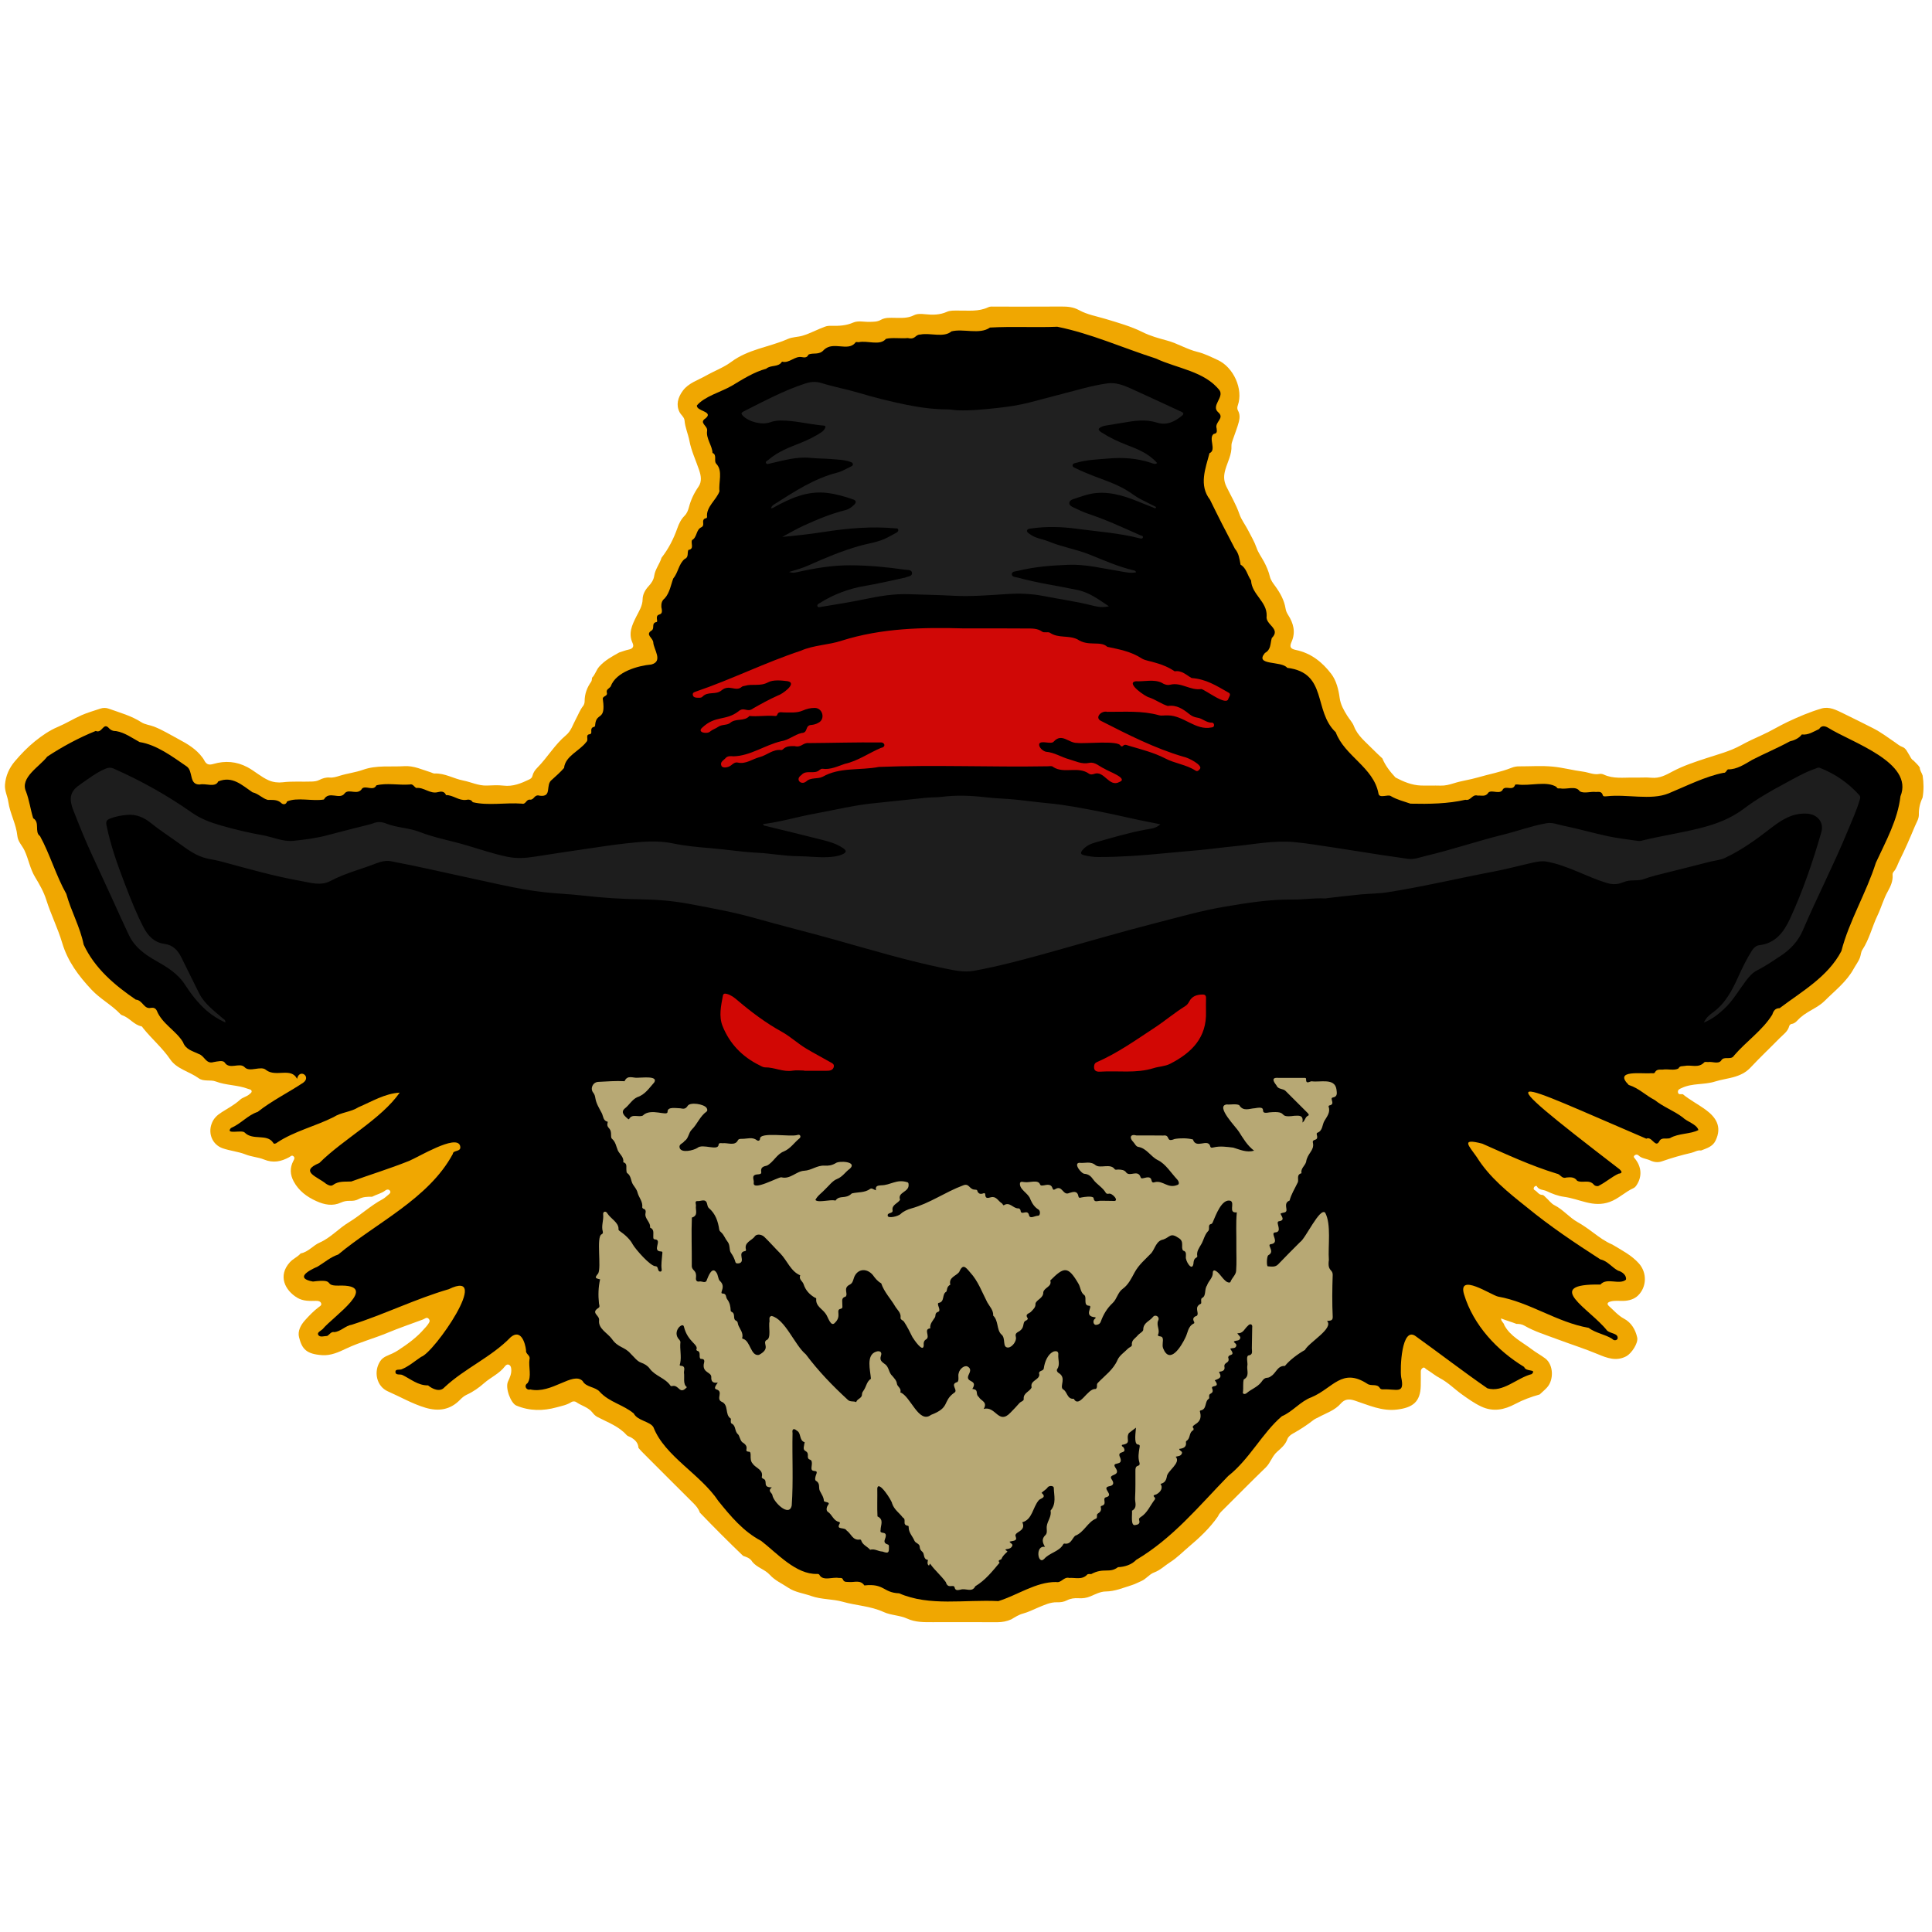 <?xml version="1.0" encoding="utf-8"?>
<!-- Generator: Adobe Illustrator 24.1.0, SVG Export Plug-In . SVG Version: 6.00 Build 0)  -->
<svg version="1.1" id="Layer_1" xmlns="http://www.w3.org/2000/svg" xmlns:xlink="http://www.w3.org/1999/xlink" x="0px" y="0px"
	 viewBox="0 0 200 200" style="enable-background:new 0 0 200 200;" xml:space="preserve">
<path style="fill:#F0A701;" d="M61.288,70.158c0.334-0.327,0.427-0.799,0.747-1.155c0.586-0.652,1.324-1.048,2.064-1.459
	c0.331-0.103,0.656-0.232,0.993-0.302c0.404-0.083,0.56-0.308,0.394-0.668c-0.47-1.015-0.054-1.873,0.39-2.761
	c0.28-0.56,0.638-1.09,0.648-1.783c0.007-0.493,0.259-0.964,0.616-1.347c0.286-0.307,0.521-0.645,0.583-1.076
	c0.098-0.687,0.565-1.224,0.76-1.872c0.723-0.928,1.25-1.954,1.639-3.067c0.159-0.455,0.376-0.91,0.743-1.276
	c0.241-0.239,0.369-0.559,0.46-0.912c0.195-0.752,0.531-1.45,0.981-2.098c0.381-0.548,0.256-1.16,0.058-1.746
	c-0.338-1-0.803-1.974-0.996-3.001c-0.135-0.713-0.447-1.376-0.504-2.105c-0.027-0.346-0.364-0.564-0.522-0.874
	c-0.368-0.722-0.191-1.497,0.355-2.225c0.595-0.793,1.545-1.066,2.362-1.532c0.877-0.5,1.828-0.834,2.663-1.455
	c0.814-0.606,1.792-1.007,2.784-1.326c1.019-0.328,2.06-0.594,3.043-1.027c0.484-0.213,1.014-0.189,1.516-0.336
	c0.82-0.24,1.558-0.663,2.356-0.946c0.222-0.079,0.442-0.089,0.666-0.083c0.766,0.021,1.504-0.015,2.238-0.335
	c0.521-0.227,1.134-0.051,1.706-0.073c0.396-0.015,0.781,0.005,1.156-0.21c0.451-0.259,0.974-0.209,1.479-0.205
	c0.654,0.005,1.305,0.054,1.93-0.264c0.352-0.18,0.765-0.155,1.175-0.111c0.76,0.082,1.524,0.078,2.247-0.247
	c0.362-0.162,0.748-0.124,1.13-0.131c1.067-0.019,2.151,0.139,3.173-0.353c0.188-0.091,0.444-0.057,0.668-0.057
	c2.296-0.003,4.592,0.009,6.889-0.008c0.637-0.005,1.241,0.051,1.811,0.366c0.865,0.477,1.835,0.638,2.769,0.92
	c1.3,0.393,2.614,0.759,3.85,1.377c0.777,0.389,1.651,0.626,2.496,0.855c1.093,0.296,2.054,0.909,3.149,1.175
	c0.743,0.181,1.418,0.526,2.109,0.844c1.633,0.752,2.66,3.016,2.078,4.686c-0.066,0.19-0.088,0.368,0.016,0.55
	c0.214,0.374,0.184,0.789,0.087,1.166c-0.155,0.602-0.4,1.181-0.596,1.773c-0.076,0.229-0.181,0.472-0.169,0.702
	c0.048,0.886-0.389,1.639-0.625,2.446c-0.179,0.611-0.201,1.157,0.106,1.785c0.46,0.94,1.001,1.844,1.345,2.845
	c0.204,0.594,0.61,1.105,0.898,1.671c0.303,0.594,0.655,1.176,0.869,1.8c0.185,0.54,0.52,0.973,0.777,1.457
	c0.261,0.492,0.479,0.998,0.607,1.533c0.098,0.408,0.344,0.703,0.577,1.025c0.498,0.69,0.911,1.429,1.047,2.282
	c0.04,0.253,0.132,0.455,0.264,0.662c0.56,0.877,0.806,1.791,0.353,2.805c-0.227,0.507-0.111,0.712,0.458,0.829
	c1.561,0.322,2.733,1.263,3.654,2.472c0.527,0.691,0.754,1.613,0.87,2.474c0.098,0.728,0.437,1.297,0.791,1.869
	c0.224,0.362,0.539,0.678,0.692,1.081c0.375,0.986,1.194,1.602,1.889,2.32c0.338,0.349,0.7,0.673,1.051,1.009
	c0.313,0.756,0.81,1.385,1.361,1.976c0.824,0.433,1.674,0.793,2.619,0.829c0.677,0.026,1.357-0.011,2.035,0.011
	c0.493,0.016,0.94-0.104,1.409-0.252c0.799-0.253,1.645-0.356,2.451-0.592c1.157-0.34,2.351-0.549,3.475-0.994
	c0.267-0.106,0.526-0.158,0.808-0.157c1.165,0.005,2.339-0.084,3.493,0.028c1.052,0.101,2.086,0.386,3.143,0.522
	c0.554,0.071,1.079,0.35,1.671,0.236c0.145-0.028,0.324,0.003,0.459,0.067c0.989,0.463,2.039,0.289,3.069,0.313
	c0.626,0.014,1.257-0.045,1.877,0.014c0.829,0.079,1.484-0.284,2.171-0.652c1.112-0.594,2.308-0.982,3.506-1.376
	c1.208-0.397,2.451-0.714,3.579-1.336c0.719-0.397,1.467-0.738,2.216-1.077c0.889-0.402,1.724-0.921,2.607-1.338
	c1.14-0.538,2.305-1.035,3.513-1.39c0.792-0.233,1.526,0.155,2.228,0.496c1.032,0.501,2.057,1.015,3.081,1.532
	c0.812,0.411,1.542,0.954,2.288,1.469c0.253,0.175,0.47,0.372,0.779,0.485c0.383,0.14,0.525,0.568,0.744,0.895
	c0.105,0.19,0.191,0.394,0.396,0.506c0.22,0.242,0.484,0.445,0.655,0.731c0.002,0.31,0.213,0.546,0.296,0.828
	c0.117,0.762,0.127,1.524-0.007,2.285c-0.264,0.551-0.399,1.127-0.384,1.742c0.011,0.449-0.247,0.826-0.411,1.218
	c-0.501,1.203-1.018,2.402-1.601,3.565c-0.19,0.379-0.3,0.81-0.593,1.137c-0.087,0.097-0.126,0.213-0.115,0.336
	c0.055,0.638-0.218,1.213-0.503,1.721c-0.443,0.791-0.666,1.661-1.052,2.464c-0.564,1.173-0.849,2.467-1.572,3.569
	c-0.154,0.234-0.151,0.526-0.245,0.787c-0.157,0.434-0.437,0.777-0.648,1.165c-0.741,1.359-1.955,2.277-3.011,3.334
	c-0.487,0.487-1.144,0.811-1.746,1.173c-0.284,0.171-0.547,0.36-0.794,0.576c-0.282,0.246-0.484,0.596-0.913,0.649
	c-0.081,0.01-0.195,0.124-0.216,0.209c-0.14,0.57-0.616,0.872-0.987,1.25c-0.998,1.019-2.039,1.997-3.012,3.039
	c-0.502,0.537-1.097,0.814-1.776,1.001c-0.631,0.174-1.303,0.263-1.897,0.452c-1.13,0.36-2.344,0.154-3.426,0.658
	c-0.211,0.098-0.459,0.165-0.423,0.447c0.04,0.312,0.323,0.172,0.507,0.212c0.747,0.613,1.613,1.054,2.384,1.623
	c1.008,0.744,1.714,1.713,1.002,3.183c-0.308,0.635-0.93,0.79-1.505,1.021c-0.366-0.066-0.66,0.163-0.991,0.238
	c-1.045,0.237-2.068,0.535-3.08,0.889c-0.376,0.131-0.811,0.083-1.173-0.095c-0.4-0.197-0.883-0.188-1.225-0.525
	c-0.119-0.117-0.301-0.113-0.426,0.015c-0.14,0.144,0.001,0.244,0.085,0.351c0.658,0.842,0.719,1.809,0.16,2.684
	c-0.082,0.129-0.195,0.271-0.328,0.33c-0.879,0.392-1.56,1.112-2.484,1.439c-0.824,0.292-1.594,0.243-2.435,0.032
	c-0.761-0.19-1.505-0.462-2.293-0.568c-0.624-0.084-1.223-0.319-1.792-0.589c-0.34-0.161-0.798-0.088-1.02-0.509
	c-0.037-0.07-0.199-0.008-0.266,0.086c-0.084,0.117-0.072,0.261,0.045,0.32c0.275,0.139,0.413,0.487,0.771,0.495
	c0.176,0.004,0.26,0.158,0.377,0.257c0.316,0.269,0.544,0.636,0.93,0.826c0.884,0.45,1.502,1.253,2.381,1.743
	c0.542,0.302,1.085,0.689,1.602,1.077c0.62,0.466,1.251,0.929,1.975,1.234c0.97,0.587,2.002,1.104,2.763,1.964
	c0.857,0.969,0.804,2.423-0.079,3.301c-0.394,0.392-0.945,0.554-1.52,0.572c-0.449,0.014-0.902-0.061-1.348,0.066
	c-0.341,0.097-0.399,0.26-0.13,0.498c0.5,0.444,0.919,0.952,1.546,1.286c0.728,0.388,1.175,1.121,1.352,1.949
	c0.124,0.577-0.598,1.642-1.109,1.921c-1.039,0.568-2.008,0.197-2.94-0.193c-1.416-0.592-2.877-1.05-4.309-1.589
	c-1.121-0.422-2.28-0.771-3.329-1.379c-0.233-0.135-0.52-0.187-0.804-0.176c0,0-0.001,0.001-0.001,0.001
	c-0.513-0.203-1.046-0.348-1.605-0.57c0.005,0.323,0.297,0.45,0.337,0.695c0.633,1.181,1.822,1.725,2.824,2.488
	c0.455,0.347,0.959,0.618,1.412,0.955c0.854,0.635,0.923,2.214,0.18,3.021c-0.234,0.254-0.502,0.477-0.754,0.714
	c-0.878,0.245-1.722,0.553-2.535,0.986c-1.115,0.594-2.273,0.85-3.525,0.257c-0.721-0.341-1.337-0.785-1.98-1.243
	c-0.767-0.546-1.426-1.235-2.278-1.684c-0.489-0.258-0.935-0.636-1.42-0.931c-0.111-0.068-0.182-0.237-0.35-0.142
	c-0.147,0.083-0.216,0.22-0.217,0.39c-0.001,0.487,0.006,0.974-0.004,1.46c-0.035,1.707-0.868,2.275-2.459,2.471
	c-1.574,0.194-2.959-0.469-4.379-0.933c-0.601-0.197-1.045-0.146-1.436,0.305c-0.624,0.719-1.517,0.99-2.312,1.423
	c-0.165,0.09-0.349,0.154-0.498,0.27c-0.688,0.539-1.417,1.012-2.182,1.436c-0.219,0.121-0.461,0.329-0.538,0.55
	c-0.202,0.581-0.645,0.948-1.068,1.319c-0.52,0.457-0.679,1.143-1.173,1.621c-1.512,1.462-2.987,2.962-4.479,4.446
	c-0.186,0.185-0.368,0.369-0.467,0.617c-0.824,1.189-1.874,2.183-2.963,3.1c-0.657,0.553-1.27,1.19-1.982,1.641
	c-0.554,0.351-1.028,0.836-1.674,1.071c-0.495,0.18-0.812,0.673-1.325,0.891c-0.326,0.139-0.645,0.313-0.986,0.419
	c-0.887,0.274-1.735,0.648-2.707,0.656c-0.527,0.004-1.065,0.289-1.573,0.505c-0.401,0.17-0.801,0.218-1.219,0.192
	c-0.425-0.026-0.832,0.023-1.213,0.221c-0.318,0.166-0.653,0.21-1.008,0.198c-0.712-0.023-1.351,0.296-1.977,0.551
	c-0.506,0.206-0.995,0.47-1.527,0.609c-0.458,0.119-0.841,0.37-1.237,0.606c-0.466,0.209-0.95,0.302-1.464,0.299
	c-2.223-0.01-4.447-0.007-6.67-0.003c-0.901,0.001-1.791,0.024-2.651-0.371c-0.768-0.352-1.676-0.333-2.433-0.681
	c-1.358-0.624-2.834-0.663-4.224-1.058c-1.086-0.308-2.209-0.22-3.291-0.606c-0.786-0.28-1.661-0.377-2.367-0.854
	c-0.639-0.431-1.37-0.742-1.897-1.326c-0.518-0.575-1.327-0.746-1.817-1.351c-0.21-0.374-0.585-0.493-0.956-0.62
	c-1.524-1.462-3.017-2.955-4.479-4.479c-0.131-0.406-0.4-0.71-0.699-1.006c-1.762-1.749-3.515-3.508-5.269-5.265
	c-0.134-0.134-0.255-0.282-0.382-0.423c-0.03-0.551-0.385-0.872-0.823-1.113c-0.134-0.073-0.302-0.102-0.406-0.219
	c-0.821-0.921-1.968-1.315-3.016-1.868c-0.207-0.109-0.373-0.267-0.506-0.443c-0.441-0.58-1.166-0.716-1.721-1.117
	c-0.101-0.073-0.341-0.07-0.449,0.001c-0.476,0.316-1.033,0.415-1.556,0.559c-1.398,0.385-2.801,0.391-4.172-0.187
	c-0.559-0.235-1.176-1.812-0.855-2.494c0.188-0.399,0.379-0.82,0.331-1.295c-0.019-0.187-0.064-0.352-0.238-0.431
	c-0.171-0.078-0.322,0.037-0.409,0.153c-0.573,0.767-1.469,1.136-2.168,1.754c-0.523,0.463-1.13,0.893-1.795,1.195
	c-0.267,0.121-0.492,0.32-0.701,0.534c-1.016,1.043-2.233,1.21-3.578,0.808c-1.362-0.407-2.585-1.125-3.875-1.689
	c-1.182-0.517-1.519-2.053-0.788-3.144c0.302-0.451,0.813-0.574,1.256-0.785c0.203-0.097,0.392-0.2,0.579-0.322
	c0.998-0.651,1.959-1.346,2.739-2.261c0.101-0.119,0.221-0.225,0.305-0.354c0.128-0.195,0.352-0.402,0.132-0.647
	c-0.207-0.229-0.398-0.004-0.602,0.072c-1.225,0.457-2.472,0.879-3.671,1.38c-1.397,0.583-2.865,0.965-4.24,1.616
	c-0.779,0.369-1.612,0.761-2.53,0.694c-1.595-0.116-2.07-0.604-2.382-1.857c-0.159-0.639,0.177-1.263,0.612-1.749
	c0.427-0.477,0.874-0.942,1.387-1.337c0.137-0.106,0.381-0.214,0.285-0.441c-0.089-0.209-0.326-0.244-0.541-0.238
	c-0.663,0.017-1.329,0.036-1.924-0.32c-1.284-0.77-2.034-2.286-0.76-3.685c0.332-0.365,0.795-0.538,1.109-0.905
	c0.787-0.143,1.269-0.817,1.966-1.122c1.135-0.497,1.958-1.455,3-2.085c1.22-0.738,2.257-1.736,3.52-2.408
	c0.225-0.12,0.408-0.317,0.614-0.474c0.135-0.103,0.25-0.233,0.148-0.393c-0.115-0.18-0.34-0.145-0.465-0.047
	c-0.418,0.328-0.937,0.423-1.391,0.663c-0.486-0.009-0.963,0.006-1.409,0.252c-0.278,0.153-0.593,0.182-0.912,0.172
	c-0.311-0.01-0.596,0.042-0.899,0.18c-0.861,0.392-1.705,0.232-2.553-0.154c-0.989-0.45-1.811-1.06-2.335-2.027
	c-0.38-0.703-0.422-1.414-0.041-2.134c0.08-0.15,0.187-0.322,0.017-0.475c-0.18-0.162-0.298,0.012-0.449,0.093
	c-0.834,0.451-1.65,0.631-2.616,0.234c-0.583-0.239-1.277-0.272-1.887-0.516c-0.772-0.308-1.607-0.371-2.385-0.644
	c-1.042-0.365-1.515-1.482-1.148-2.515c0.205-0.579,0.559-0.902,1.077-1.232c0.631-0.403,1.312-0.757,1.876-1.278
	c0.272-0.251,0.684-0.31,0.968-0.569c0.101-0.092,0.256-0.171,0.228-0.324c-0.034-0.182-0.224-0.175-0.367-0.231
	c-1.079-0.417-2.263-0.349-3.354-0.768c-0.537-0.206-1.244,0.042-1.758-0.331c-0.956-0.694-2.269-0.957-2.934-1.936
	c-0.821-1.209-1.922-2.132-2.818-3.25c-0.054-0.067-0.105-0.174-0.173-0.188c-0.796-0.159-1.251-0.907-1.998-1.147
	c-0.063-0.02-0.128-0.062-0.173-0.11c-0.902-0.959-2.089-1.566-3-2.539c-1.34-1.431-2.467-2.929-3.037-4.849
	c-0.45-1.515-1.171-2.941-1.648-4.459c-0.258-0.822-0.703-1.599-1.153-2.342c-0.523-0.862-0.676-1.853-1.091-2.747
	c-0.237-0.511-0.69-0.922-0.746-1.516c-0.118-1.23-0.763-2.316-0.939-3.535c-0.085-0.59-0.392-1.134-0.343-1.769
	c0.072-0.935,0.447-1.746,1.028-2.43c0.628-0.74,1.313-1.452,2.067-2.059c0.725-0.585,1.497-1.125,2.38-1.497
	c0.837-0.352,1.615-0.84,2.447-1.208c0.63-0.278,1.302-0.462,1.956-0.685c0.29-0.099,0.582-0.095,0.869,0.009
	c1.147,0.413,2.33,0.729,3.375,1.404c0.383,0.247,0.878,0.282,1.315,0.453c0.903,0.353,1.725,0.871,2.568,1.317
	c0.885,0.469,1.805,1.018,2.433,1.879c0.061,0.084,0.127,0.166,0.172,0.258c0.23,0.469,0.489,0.549,0.974,0.407
	c1.21-0.355,2.39-0.26,3.513,0.337c0.771,0.41,1.419,1.023,2.225,1.37c0.449,0.193,0.967,0.25,1.419,0.194
	c1.009-0.124,2.012-0.038,3.017-0.077c0.278-0.011,0.533-0.038,0.798-0.173c0.319-0.162,0.675-0.274,1.055-0.242
	c0.369,0.032,0.706-0.08,1.06-0.189c0.786-0.243,1.621-0.339,2.394-0.614c1.403-0.499,2.845-0.284,4.272-0.374
	c0.999-0.062,1.85,0.367,2.752,0.641c0.129,0.039,0.249,0.124,0.391,0.118c1.055-0.043,1.957,0.532,2.94,0.723
	c0.825,0.16,1.6,0.559,2.467,0.524c0.573-0.023,1.154-0.059,1.72,0.008c0.982,0.117,1.825-0.235,2.669-0.641
	c0.17-0.082,0.287-0.186,0.329-0.371c0.076-0.331,0.26-0.598,0.496-0.836c1.058-1.067,1.811-2.402,2.98-3.373
	c0.527-0.438,0.707-1.098,1.02-1.672c0.247-0.453,0.422-0.944,0.75-1.357c0.1-0.126,0.156-0.322,0.155-0.486
	c-0.002-0.758,0.247-1.421,0.681-2.031C61.275,70.456,61.262,70.293,61.288,70.158z"/>
<path d="M41.378,113.109c-1.536,0.088-2.897,0.926-4.266,1.509c-0.803,0.512-1.782,0.51-2.593,1.031
	c-1.855,0.93-4.067,1.461-5.802,2.609c-0.139,0.13-0.381,0.215-0.443,0.032c-0.644-0.965-2.109-0.19-2.95-1.054
	c-0.288-0.307-2.03,0.253-1.423-0.458c1.08-0.468,1.73-1.331,2.777-1.676c1.467-1.161,3.153-1.986,4.709-3.02
	c0.87-0.63-0.388-1.513-0.636-0.401c-0.612-1.226-2.183-0.138-3.198-0.909c-0.538-0.507-1.711,0.292-2.241-0.307
	c-0.522-0.516-1.546,0.308-2.055-0.473c-0.164-0.26-0.765-0.11-1.148-0.045c-0.802,0.235-0.916-0.647-1.532-0.837
	c-0.613-0.308-1.346-0.434-1.637-1.235c-0.717-1.183-2.161-1.891-2.707-3.247c-0.123-0.263-0.35-0.34-0.607-0.295
	c-0.738,0.171-0.837-0.79-1.57-0.853c-2.164-1.473-4.248-3.225-5.395-5.693c-0.367-1.828-1.296-3.439-1.796-5.249
	c-1.067-1.896-1.706-4.132-2.719-5.979c-0.616-0.438,0.024-1.419-0.71-1.853c-0.274-0.87-0.402-1.875-0.741-2.763
	c-0.666-1.446,1.423-2.594,2.193-3.616c1.494-0.988,3.269-1.958,5.023-2.659c0.656,0.293,0.773-0.91,1.335-0.322
	c0.21,0.242,0.468,0.348,0.783,0.339c0.89,0.151,1.674,0.729,2.421,1.133c1.762,0.276,3.39,1.504,4.862,2.512
	c0.729,0.491,0.208,1.91,1.364,1.883c0.581-0.154,1.624,0.35,1.911-0.316c1.467-0.61,2.457,0.379,3.552,1.122
	c0.601,0.129,1.027,0.645,1.582,0.786c0.493,0.018,0.994-0.07,1.416,0.343c0.138,0.135,0.472,0.188,0.574-0.177
	c1.043-0.467,2.637-0.002,3.819-0.207c0.525-0.965,1.657,0.102,2.163-0.653c0.446-0.503,1.344,0.281,1.799-0.491
	c0.383-0.33,1.17,0.306,1.467-0.319c1.042-0.276,2.33-0.002,3.456-0.089c0.338-0.096,0.439,0.239,0.677,0.36
	c0.793-0.102,1.414,0.649,2.242,0.429c0.296-0.078,0.675-0.117,0.836,0.307c0.728-0.02,1.32,0.598,2.084,0.496
	c0.249-0.058,0.517-0.04,0.685,0.238c1.566,0.384,3.413,0.024,5.07,0.15c0.446,0.123,0.45-0.479,0.872-0.41
	c0.453,0.017,0.401-0.589,1.017-0.406c1.305,0.147,0.513-1.133,1.243-1.664c0.416-0.371,0.884-0.792,1.25-1.213
	c0.127-1.242,1.607-1.755,2.308-2.694c0.284-0.244-0.153-0.74,0.343-0.798c0.128-0.011,0.175-0.111,0.17-0.223
	c-0.012-0.253-0.029-0.493,0.317-0.545c0.04-0.006,0.1-0.155,0.084-0.222c0.12-1.324,1.114-0.331,0.8-2.578
	c-0.116-0.411,0.497-0.325,0.414-0.703c-0.109-0.375,0.203-0.422,0.39-0.671c0.547-1.532,2.851-2.156,4.216-2.277
	c1.244-0.336,0.225-1.563,0.193-2.294c-0.046-0.485-0.869-0.793-0.167-1.228c0.347-0.222-0.074-0.761,0.507-0.873
	c0.113-0.027,0.039-0.22,0.034-0.338c-0.07-0.755,0.744-0.079,0.462-1.201c-0.018-0.371,0.042-0.674,0.351-0.914
	c0.527-0.586,0.645-1.438,0.882-2.055c0.52-0.619,0.566-1.524,1.19-2.026c0.434-0.172,0.237-0.634,0.374-0.927
	c0.642-0.1,0.234-0.677,0.374-1.018c0.548-0.285,0.398-1.075,0.975-1.334c0.164-0.074,0.205-0.222,0.188-0.393
	c-0.025-0.254-0.026-0.495,0.314-0.545c0.035-0.005,0.086-0.076,0.085-0.116c-0.128-1.055,0.993-1.795,1.285-2.674
	c-0.111-0.92,0.366-2.08-0.307-2.816c-0.332-0.302,0.103-0.934-0.416-1.151c-0.017-0.738-0.685-1.486-0.557-2.292
	c0.079-0.533-0.905-0.812-0.148-1.296c0.838-0.715-0.954-0.71-0.914-1.321c0.795-0.944,2.472-1.387,3.595-2.027
	c1.122-0.674,2.322-1.439,3.579-1.777c0.506-0.432,1.27-0.12,1.64-0.735c0.77,0.211,1.303-0.617,2.069-0.466
	c0.24,0.047,0.531,0.077,0.663-0.256c0.501-0.249,1.109,0.094,1.62-0.511c0.975-0.904,2.437,0.2,3.215-0.697
	c0.048-0.156,0.246-0.081,0.377-0.083c0.89-0.202,2.199,0.404,2.814-0.344c0.655-0.166,1.545-0.011,2.268-0.085
	c0.819,0.197,0.717-0.362,1.303-0.364c1.021-0.204,2.417,0.361,3.211-0.325c1.206-0.319,2.932,0.362,3.988-0.398
	c2.291-0.13,4.657,0.011,6.969-0.083c3.495,0.706,6.804,2.198,10.207,3.289c2.177,1.027,5.052,1.31,6.599,3.306
	c0.466,0.732-0.925,1.597-0.137,2.268c0.695,0.618-0.391,0.979-0.176,1.66c0.019,0.253,0.112,0.518-0.297,0.571
	c-0.596,0.434,0.329,1.675-0.44,1.996c-0.412,1.575-1.123,3.307,0.052,4.815c0.848,1.742,1.684,3.381,2.583,5.081
	c0.398,0.449,0.478,1.074,0.582,1.644c0.618,0.357,0.709,1.116,1.087,1.633c0.071,1.466,1.664,2.171,1.614,3.67
	c-0.173,0.933,1.524,1.306,0.533,2.288c-0.176,0.601-0.068,1.197-0.711,1.549c-1.124,1.339,1.73,0.786,2.304,1.538
	c4.221,0.516,2.679,4.465,5.026,6.671c0.918,2.471,3.921,3.63,4.422,6.337c0.075,0.562,1.005,0.05,1.284,0.273
	c0.644,0.383,1.368,0.546,2.029,0.782c1.942,0.044,3.881,0.011,5.688-0.404c0.573,0.134,0.687-0.608,1.273-0.43
	c0.389-0.039,0.817,0.164,1.115-0.322c0.357-0.325,1.235,0.286,1.508-0.357c0.348-0.366,1.016,0.231,1.253-0.445
	c0.014-0.036,0.16-0.029,0.245-0.029c1.282,0.187,3.008-0.402,4.038,0.258c0.057,0.202,0.251,0.145,0.4,0.147
	c0.642,0.139,1.593-0.317,1.998,0.291c0.424,0.284,1.154,0.007,1.677,0.08c0.286-0.004,0.594-0.086,0.711,0.327
	c0.052,0.183,0.267,0.118,0.417,0.118c2.064-0.239,4.576,0.445,6.397-0.298c1.825-0.756,3.823-1.767,5.692-2.132
	c0.222,0.053,0.322-0.294,0.455-0.355c0.926,0.024,1.758-0.553,2.496-0.978c1.265-0.655,2.625-1.219,3.906-1.919
	c0.411-0.092,0.956-0.309,1.241-0.717c0.676,0.089,1.235-0.307,1.794-0.562c0.266-0.44,0.675-0.288,0.955-0.118
	c2.4,1.503,8.89,3.574,7.465,7.082c-0.289,2.453-1.504,4.624-2.546,6.88c-0.984,3.108-2.784,6.069-3.57,9.143
	c-1.393,2.668-4.11,4.184-6.393,5.911c-0.458-0.011-0.648,0.306-0.756,0.661c-1.002,1.624-2.705,2.779-3.954,4.235
	c-0.329,0.555-1.052-0.008-1.352,0.539c-0.304,0.377-0.912,0.068-1.338,0.142c-0.138-0.002-0.337-0.041-0.405,0.032
	c-0.592,0.638-1.363,0.226-2.035,0.369c-0.229,0.049-0.488-0.033-0.628,0.255c-0.427,0.262-1.122,0.033-1.632,0.126
	c-0.299,0.012-0.629-0.074-0.816,0.297c-0.066,0.132-0.255,0.071-0.391,0.075c-0.875,0.101-3.95-0.408-2.31,1.22
	c1.031,0.318,1.756,1.084,2.681,1.553c0.886,0.716,1.962,1.095,2.887,1.788c0.455,0.464,1.472,0.711,1.641,1.323
	c-0.832,0.441-2.051,0.313-2.949,0.842c-0.387,0.118-0.886-0.14-1.112,0.348c-0.401,0.7-0.771-0.597-1.332-0.295
	c-14.027-6-17.343-8.043-2.76,3.173c0.232,0.218,0.322,0.408-0.114,0.451c-0.683,0.312-1.298,0.866-1.998,1.222
	c-0.123,0.112-0.414,0.073-0.539-0.065c-0.488-0.611-1.205-0.142-1.746-0.424c-0.29-0.421-0.721-0.374-1.132-0.336
	c-0.471,0.161-0.596-0.36-0.996-0.407c-2.685-0.823-5.117-1.959-7.691-3.098c-2.296-0.601-1.4,0.197-0.577,1.384
	c1.311,2.111,3.263,3.671,5.155,5.175c2.482,2.034,4.944,3.678,7.645,5.422c0.735,0.151,1.207,0.846,1.835,1.167
	c0.41,0.1,0.908,0.489,0.808,0.935c-0.685,0.572-1.988-0.261-2.637,0.5c-6.125-0.101-1.053,2.546,0.68,4.758
	c0.371,0.349,1.232,0.272,1.084,0.877c-0.155,0.198-0.41,0.154-0.553-0.016c-0.73-0.464-1.714-0.593-2.439-1.138
	c-3.286-0.574-6.109-2.661-9.374-3.234c-0.705-0.153-4.192-2.515-3.522-0.24c0.969,3.212,3.449,5.84,6.225,7.523
	c0.174,0.552,1.341,0.175,0.786,0.741c-1.547,0.391-2.968,1.948-4.589,1.473c-2.508-1.735-4.905-3.587-7.381-5.364
	c-1.519-1.207-1.682,3.376-1.547,4.204c0.4,1.829-0.46,1.2-1.882,1.268c-0.125-0.002-0.249-0.014-0.321-0.132
	c-0.289-0.496-0.889-0.166-1.294-0.442c-2.63-1.713-3.548,0.438-5.783,1.387c-1.139,0.413-1.964,1.503-3.07,1.968
	c-2.008,1.704-3.344,4.444-5.56,6.188c-3.065,3.15-5.704,6.413-9.523,8.685c-0.467,0.494-1.181,0.724-1.883,0.751
	c-0.884,0.676-1.469,0.01-2.771,0.715c-0.138,0.003-0.334-0.03-0.404,0.046c-0.541,0.587-1.235,0.308-1.867,0.355
	c-0.582-0.15-0.812,0.55-1.367,0.421c-2.089-0.017-3.995,1.366-5.976,1.977c-3.477-0.177-7.137,0.566-10.271-0.809
	c-1.677-0.06-1.501-1.047-3.598-0.814c-0.419-0.613-1.041-0.301-1.577-0.355c-0.254-0.025-0.52,0.058-0.65-0.276
	c-0.067-0.173-0.261-0.142-0.416-0.141c-0.632-0.128-1.607,0.339-1.99-0.288c-0.034-0.106-0.154-0.139-0.263-0.132
	c-2.182,0.075-4.14-2.142-5.786-3.419c-1.846-0.966-3.165-2.562-4.42-4.11c-1.857-2.8-5.55-4.636-6.726-7.639
	c-0.319-0.619-1.649-0.674-2.04-1.435c-1.074-0.912-2.525-1.164-3.514-2.235c-0.447-0.546-1.435-0.465-1.785-1.132
	c-1.008-1.018-3.208,1.375-5.415,0.874c-0.401,0.126-0.709-0.384-0.289-0.651c0.46-0.662,0.083-1.687,0.207-2.48
	c0.115-0.419-0.428-0.52-0.357-0.921c-0.091-0.794-0.541-2.231-1.583-1.366c-2.024,2.089-4.73,3.206-6.858,5.19
	c-0.459,0.539-1.234,0.197-1.703-0.193c-1.039,0.019-1.795-0.658-2.654-1.075c-0.248-0.12-0.717,0.068-0.725-0.327
	c-0.007-0.318,0.427-0.175,0.653-0.268c0.747-0.309,1.357-0.848,2.012-1.284c1.334-0.407,7.417-9.218,2.854-7.003
	c-3.408,0.988-6.684,2.614-10.052,3.681c-0.627,0.089-1.142,0.712-1.803,0.761c-0.324-0.077-0.488,0.272-0.728,0.397
	c-0.32,0.006-0.752,0.182-0.924-0.107c-0.154-0.26,0.268-0.417,0.454-0.599c1.02-1.264,6.121-4.663,1.629-4.504
	c-1.64,0.03-0.174-0.736-2.635-0.42c-1.833-0.338-0.567-1.086,0.495-1.554c0.705-0.424,1.319-0.976,2.119-1.244
	c3.943-3.29,9.377-5.777,11.871-10.42c0.023-0.445,0.965-0.142,0.739-0.869c-0.433-1.167-4.316,1.211-5.278,1.6
	c-2.005,0.806-4.033,1.421-5.978,2.129c-0.644,0.039-1.304-0.075-1.89,0.36c-0.197,0.146-0.459,0.046-0.713-0.12
	c-0.898-0.747-2.825-1.266-0.703-2.153C35.554,117.905,39.436,115.876,41.378,113.109z"/>
<path style="fill:#1D1D1D;" d="M23.329,105.854c-0.731-0.344-1.383-0.746-1.963-1.256c-0.879-0.773-1.594-1.704-2.221-2.671
	c-0.773-1.192-1.91-1.85-3.081-2.514c-1.112-0.631-2.126-1.387-2.7-2.576c-0.573-1.187-1.103-2.395-1.654-3.593
	c-0.729-1.587-1.455-3.176-2.192-4.759c-0.708-1.521-1.328-3.077-1.939-4.639C7.18,82.824,7.152,82,8.2,81.278
	c0.87-0.599,1.693-1.258,2.67-1.68c0.287-0.124,0.56-0.184,0.893-0.036c2.846,1.257,5.549,2.77,8.093,4.557
	c0.926,0.651,1.945,1.027,3.019,1.335c1.413,0.405,2.844,0.749,4.284,1.001c1.086,0.19,2.132,0.707,3.25,0.585
	c1.181-0.128,2.366-0.274,3.522-0.588c1.366-0.372,2.744-0.704,4.116-1.055c0.184-0.047,0.375-0.083,0.549-0.156
	c0.474-0.2,0.91-0.177,1.403,0.019c1.096,0.435,2.319,0.428,3.415,0.855c1.587,0.619,3.26,0.91,4.883,1.391
	c1.388,0.411,2.758,0.88,4.182,1.179c0.96,0.202,1.885,0.153,2.832,0.003c1.738-0.276,3.478-0.536,5.219-0.791
	c1.417-0.208,2.833-0.43,4.256-0.588c1.628-0.18,3.248-0.341,4.898,0.004c1.261,0.264,2.559,0.382,3.852,0.487
	c1.634,0.133,3.26,0.396,4.896,0.478c1.402,0.071,2.781,0.347,4.187,0.353c1.04,0.004,2.077,0.16,3.119,0.096
	c0.501-0.031,1.004-0.073,1.467-0.287c0.439-0.202,0.454-0.382,0.061-0.648c-0.882-0.596-1.917-0.781-2.918-1.039
	c-1.691-0.436-3.391-0.838-5.088-1.253c-0.097-0.024-0.215-0.001-0.27-0.193c1.803-0.212,3.531-0.748,5.306-1.071
	c1.512-0.275,3.012-0.615,4.527-0.869c1.054-0.177,2.124-0.262,3.188-0.378c1.27-0.138,2.542-0.262,3.812-0.4
	c0.551-0.06,1.103-0.028,1.659-0.099c1.515-0.193,3.031-0.133,4.556,0.044c1.044,0.121,2.105,0.138,3.155,0.247
	c1.099,0.114,2.194,0.266,3.293,0.369c1.843,0.171,3.655,0.53,5.468,0.885c1.271,0.249,2.532,0.55,3.8,0.819
	c0.77,0.163,1.543,0.311,2.363,0.475c-0.451,0.443-1.012,0.456-1.519,0.551c-1.773,0.331-3.498,0.843-5.228,1.338
	c-0.469,0.134-0.912,0.334-1.251,0.713c-0.321,0.358-0.293,0.521,0.187,0.624c0.453,0.097,0.923,0.165,1.386,0.165
	c2.252,0,4.494-0.154,6.736-0.378c1.271-0.127,2.547-0.225,3.82-0.348c1.168-0.113,2.331-0.275,3.499-0.387
	c2.083-0.2,4.155-0.632,6.259-0.431c1.305,0.125,2.602,0.34,3.899,0.535c1.723,0.259,3.442,0.543,5.164,0.807
	c0.887,0.136,1.777,0.244,2.664,0.387c0.634,0.102,1.263-0.16,1.882-0.307c2.695-0.638,5.319-1.533,8.009-2.199
	c1.488-0.368,2.931-0.904,4.452-1.175c0.631-0.113,1.157,0.128,1.71,0.24c1.57,0.318,3.112,0.769,4.679,1.104
	c1.028,0.22,2.079,0.331,3.12,0.487c0.212,0.032,0.411-0.044,0.613-0.092c1.915-0.457,3.865-0.748,5.776-1.229
	c1.643-0.414,3.182-0.98,4.557-2.023c1.307-0.991,2.742-1.806,4.19-2.583c1.054-0.566,2.088-1.176,3.228-1.568
	c0.145-0.05,0.27-0.14,0.444-0.072c1.577,0.622,2.937,1.555,4.073,2.815c0.153,0.17,0.098,0.341,0.042,0.534
	c-0.318,1.085-0.795,2.108-1.222,3.149c-1.434,3.493-3.171,6.849-4.655,10.319c-0.488,1.14-1.293,1.988-2.311,2.658
	c-0.796,0.524-1.58,1.062-2.435,1.496c-0.482,0.244-0.833,0.659-1.163,1.096c-0.75,0.993-1.363,2.098-2.301,2.941
	c-0.584,0.525-1.193,1.027-2.041,1.361c0.232-0.495,0.569-0.782,0.898-1.018c1.298-0.93,2.013-2.27,2.64-3.663
	c0.431-0.959,0.887-1.898,1.451-2.786c0.184-0.29,0.438-0.505,0.734-0.539c1.714-0.196,2.572-1.382,3.214-2.776
	c1.328-2.883,2.35-5.882,3.227-8.929c0.29-1.007-0.385-1.832-1.434-1.912c-1.526-0.117-2.684,0.635-3.809,1.51
	c-1.49,1.16-3.015,2.263-4.738,3.068c-0.502,0.234-1.033,0.266-1.55,0.395c-1.476,0.369-2.947,0.759-4.425,1.118
	c-0.808,0.196-1.618,0.384-2.398,0.673c-0.586,0.217-1.205,0.067-1.8,0.216c-0.272,0.068-0.517,0.195-0.787,0.257
	c-0.427,0.097-0.815,0.072-1.257-0.062c-2.105-0.636-4.019-1.802-6.205-2.21c-0.501-0.094-0.968-0.007-1.437,0.096
	c-1.368,0.301-2.721,0.672-4.096,0.933c-3.647,0.692-7.262,1.554-10.93,2.135c-0.953,0.151-1.931,0.142-2.894,0.235
	c-1.117,0.108-2.23,0.246-3.345,0.372c-0.086,0.01-0.172,0.042-0.256,0.037c-1.113-0.066-2.216,0.126-3.328,0.112
	c-2.45-0.031-4.854,0.363-7.26,0.775c-2.325,0.398-4.582,1.054-6.86,1.635c-3.69,0.941-7.341,2.022-11.009,3.042
	c-2.615,0.727-5.235,1.444-7.908,1.926c-0.999,0.18-2.01-0.037-2.99-0.238c-3.85-0.788-7.613-1.914-11.392-2.977
	c-2.714-0.763-5.455-1.436-8.166-2.205c-2.302-0.653-4.64-1.08-6.98-1.515c-1.632-0.303-3.285-0.44-4.954-0.465
	c-1.987-0.03-3.974-0.155-5.953-0.383c-1.304-0.151-2.62-0.199-3.926-0.337c-1.529-0.161-3.041-0.452-4.544-0.772
	c-3.057-0.651-6.104-1.347-9.162-1.996c-0.726-0.154-1.459-0.277-2.185-0.437c-0.531-0.117-1.074-0.009-1.583,0.19
	c-1.58,0.618-3.243,1.027-4.752,1.826c-1.033,0.547-2.052,0.193-3.083,0.011c-2.78-0.489-5.487-1.273-8.207-2.005
	c-0.466-0.126-0.945-0.206-1.419-0.303c-1.177-0.24-2.119-0.96-3.047-1.63c-0.95-0.686-1.94-1.321-2.852-2.057
	c-0.723-0.584-1.505-0.925-2.434-0.849c-0.62,0.051-1.233,0.158-1.819,0.394c-0.338,0.136-0.42,0.316-0.346,0.682
	c0.426,2.097,1.144,4.098,1.907,6.089c0.584,1.524,1.18,3.04,1.934,4.49c0.464,0.894,1.122,1.56,2.149,1.698
	c0.904,0.122,1.399,0.669,1.768,1.422c0.602,1.228,1.209,2.454,1.821,3.676c0.554,1.107,1.541,1.814,2.439,2.601
	C23.164,105.513,23.359,105.557,23.329,105.854z"/>
<path style="fill:#202020;" d="M80.97,55.584c0.737-0.391,1.45-0.813,2.195-1.156c1.415-0.652,2.857-1.248,4.379-1.629
	c0.32-0.08,0.619-0.294,0.874-0.543c0.255-0.248,0.207-0.446-0.087-0.549c-0.865-0.302-1.736-0.558-2.66-0.674
	c-2.11-0.265-3.893,0.562-5.649,1.54c-0.042,0.024-0.098,0.023-0.208,0.046c0.054-0.228,0.203-0.325,0.352-0.419
	c2.061-1.306,4.094-2.659,6.507-3.274c0.495-0.126,0.951-0.411,1.419-0.633c0.102-0.048,0.232-0.11,0.195-0.27
	c-0.032-0.139-0.148-0.167-0.267-0.21c-0.629-0.227-1.296-0.233-1.944-0.289c-0.722-0.063-1.453-0.049-2.178-0.123
	c-1.426-0.144-2.78,0.266-4.147,0.571c-0.164,0.036-0.376,0.146-0.459-0.049c-0.068-0.16,0.155-0.232,0.269-0.331
	c0.989-0.862,2.198-1.294,3.389-1.773c0.708-0.284,1.394-0.625,2.037-1.042c0.163-0.106,0.303-0.234,0.396-0.406
	c0.086-0.157,0.134-0.294-0.133-0.315c-1.498-0.12-2.96-0.539-4.474-0.524c-0.368,0.004-0.727,0.065-1.067,0.189
	c-0.812,0.296-2.207-0.04-2.812-0.689c-0.2-0.214-0.176-0.311,0.099-0.449c2.071-1.04,4.111-2.146,6.327-2.87
	c0.571-0.187,1.098-0.25,1.71-0.06c1.286,0.4,2.62,0.641,3.91,1.027c1.609,0.481,3.235,0.885,4.877,1.22
	c1.406,0.287,2.829,0.479,4.269,0.481c0.349,0.001,0.69,0.082,1.032,0.094c1.422,0.052,2.834-0.102,4.246-0.255
	c1.066-0.116,2.126-0.279,3.164-0.543c1.877-0.477,3.742-0.999,5.619-1.476c0.819-0.208,1.649-0.398,2.485-0.514
	c0.847-0.117,1.645,0.178,2.405,0.521c1.751,0.79,3.489,1.61,5.236,2.409c0.281,0.128,0.296,0.245,0.061,0.435
	c-0.759,0.615-1.568,1.016-2.581,0.695c-1.164-0.368-2.329-0.192-3.493,0.013c-0.595,0.105-1.192,0.193-1.787,0.293
	c-0.118,0.02-0.239,0.045-0.349,0.091c-0.488,0.2-0.525,0.346-0.074,0.635c0.799,0.511,1.653,0.92,2.542,1.263
	c1.159,0.447,2.326,0.897,3.195,1.895c-0.25,0.177-0.454,0.036-0.649-0.028c-1.436-0.474-2.893-0.569-4.402-0.443
	c-1.106,0.092-2.208,0.128-3.283,0.433c-0.171,0.049-0.384,0.058-0.416,0.249c-0.034,0.206,0.189,0.264,0.338,0.338
	c1.122,0.551,2.304,0.957,3.468,1.407c0.891,0.344,1.738,0.775,2.509,1.341c0.48,0.353,1.021,0.59,1.546,0.859
	c0.257,0.132,0.516,0.262,0.774,0.393c-0.02,0.049-0.041,0.098-0.061,0.147c-0.41-0.162-0.822-0.319-1.23-0.487
	c-1.56-0.644-3.12-1.255-4.868-1.11c-0.863,0.071-1.645,0.386-2.448,0.646c-0.176,0.057-0.372,0.199-0.373,0.397
	c-0.001,0.224,0.212,0.35,0.401,0.436c0.52,0.238,1.035,0.499,1.575,0.679c1.843,0.614,3.6,1.43,5.371,2.215
	c0.12,0.053,0.325,0.057,0.265,0.241c-0.053,0.162-0.244,0.097-0.368,0.066c-2.116-0.54-4.296-0.683-6.447-0.975
	c-1.548-0.21-3.144-0.264-4.718-0.034c-0.165,0.024-0.396,0.027-0.449,0.193c-0.06,0.186,0.158,0.295,0.286,0.393
	c0.58,0.445,1.319,0.5,1.973,0.771c1.359,0.564,2.829,0.792,4.196,1.341c1.51,0.607,3.001,1.271,4.596,1.643
	c0.079,0.018,0.174,0.027,0.234,0.195c-0.592,0.135-1.166-0.029-1.715-0.117c-1.757-0.28-3.498-0.727-5.289-0.658
	c-1.76,0.068-3.522,0.203-5.241,0.631c-0.229,0.057-0.627,0.039-0.621,0.35c0.006,0.294,0.395,0.283,0.631,0.348
	c2.035,0.56,4.126,0.849,6.188,1.281c1.173,0.246,2.15,0.959,3.231,1.687c-0.666,0.156-1.191,0.053-1.701-0.077
	c-1.676-0.425-3.388-0.659-5.081-0.99c-1.23-0.241-2.483-0.285-3.729-0.204c-1.904,0.123-3.812,0.282-5.715,0.173
	c-1.488-0.085-2.979-0.097-4.466-0.155c-1.551-0.06-3.095,0.202-4.625,0.524c-1.485,0.313-2.99,0.537-4.487,0.791
	c-0.123,0.021-0.319,0.083-0.37-0.08c-0.057-0.181,0.137-0.251,0.266-0.332c1.457-0.912,3.028-1.496,4.73-1.775
	c1.328-0.218,2.638-0.543,3.957-0.82c0.034-0.007,0.074,0.001,0.103-0.015c0.269-0.152,0.781-0.103,0.735-0.515
	c-0.038-0.338-0.488-0.279-0.787-0.322c-1.867-0.271-3.751-0.442-5.63-0.448c-1.846-0.006-3.682,0.307-5.49,0.712
	c-0.233,0.052-0.453,0.101-0.823-0.019c0.763-0.234,1.403-0.406,2.011-0.681c1.722-0.777,3.467-1.504,5.288-2.022
	c0.963-0.274,1.976-0.38,2.877-0.86c0.321-0.17,0.644-0.336,0.958-0.517c0.102-0.059,0.201-0.159,0.172-0.298
	c-0.034-0.164-0.18-0.128-0.296-0.138c-2.481-0.229-4.931-0.01-7.39,0.368C83.87,55.291,82.427,55.446,80.97,55.584z"/>
<path style="fill:#D00806;" d="M99.828,65.053c2.14-0.001,4.279-0.014,6.419,0.008c0.557,0.006,1.132-0.041,1.648,0.334
	c0.193,0.141,0.604-0.023,0.804,0.114c0.856,0.586,1.906,0.226,2.827,0.67c1.161,0.793,2.381,0.107,3.102,0.78
	c1.234,0.259,2.464,0.483,3.567,1.204c0.38,0.234,0.934,0.278,1.405,0.441c0.722,0.193,1.39,0.479,2.004,0.892
	c0.725-0.126,1.2,0.382,1.75,0.692c1.528,0.121,2.528,0.779,3.807,1.5c0.326,0.155,0.085,0.424,0.001,0.634
	c-0.169,0.831-2.333-0.891-2.807-0.993c-1.116,0.179-2.075-0.728-3.208-0.45c-0.301,0.074-0.602-0.009-0.887-0.2
	c-0.811-0.391-1.804-0.107-2.68-0.156c-1.101,0.154,1.009,1.614,1.395,1.68c0.664,0.224,1.267,0.687,1.918,0.878
	c0.897-0.135,1.575,0.314,2.218,0.836c0.253,0.205,0.522,0.332,0.842,0.376c0.532,0.072,0.929,0.535,1.501,0.515
	c0.138-0.005,0.247,0.129,0.225,0.298c-0.019,0.152-0.143,0.187-0.267,0.2c-1.645,0.342-2.868-1.236-4.508-1.249
	c-0.31-0.022-0.643,0.064-0.932-0.017c-1.761-0.492-3.558-0.34-5.347-0.352c-0.618-0.165-1.377,0.632-0.603,0.963
	c2.745,1.397,5.524,2.819,8.48,3.683c0.556,0.103,1.975,0.866,1.73,1.242c-0.119,0.15-0.256,0.339-0.472,0.198
	c-0.97-0.637-2.151-0.732-3.17-1.279c-1.14-0.584-2.446-0.92-3.685-1.282c-0.228-0.055-0.44-0.225-0.667,0.01
	c-0.06,0.062-0.185,0.052-0.238-0.021c-0.201-0.589-3.706-0.185-4.491-0.294c-0.887,0.03-1.581-1.072-2.425-0.14
	c-0.27,0.338-1.322-0.182-1.509,0.246c-0.055,0.356,0.379,0.727,0.697,0.806c0.866,0.065,1.591,0.557,2.385,0.775
	c0.658,0.18,1.324,0.55,2.103,0.377c0.586-0.131,1.056,0.38,1.574,0.608c0.366,0.26,2.521,0.995,1.552,1.368
	c-1.086,0.603-1.58-1.248-2.634-0.831c-0.17,0.056-0.358,0.086-0.506-0.017c-1.137-0.82-2.592,0.021-3.7-0.688
	c-0.15-0.159-0.399-0.087-0.603-0.087c-5.804,0.102-11.682-0.165-17.46,0.066c-1.976,0.385-4.031,0-5.823,1.019
	c-0.541,0.268-1.215,0.027-1.71,0.492c-0.533,0.418-1.17-0.226-0.488-0.673c0.503-0.589,1.34-0.014,1.891-0.533
	c0.077-0.063,0.196-0.128,0.284-0.115c0.838,0.12,1.576-0.26,2.322-0.508c1.354-0.298,2.478-1.121,3.74-1.653
	c0.569-0.093,0.387-0.632-0.104-0.559c-2.451-0.032-4.904,0.048-7.355,0.062c-0.653-0.063-0.755,0.49-1.47,0.317
	c-0.44-0.008-0.873-0.022-1.217,0.327c-0.044,0.045-0.128,0.084-0.188,0.077c-0.862-0.101-1.476,0.541-2.229,0.733
	c-0.75,0.191-1.412,0.752-2.259,0.565c-0.256-0.056-0.455,0.083-0.652,0.252c-0.342,0.294-0.921,0.343-1.036,0.098
	c-0.193-0.414,0.216-0.571,0.413-0.803c0.217-0.255,0.536-0.219,0.83-0.195c1.742-0.04,3.262-1.171,4.937-1.563
	c0.776-0.117,1.364-0.671,2.108-0.85c0.73-0.021,0.305-0.808,1.03-0.835c0.244-0.029,0.483-0.087,0.693-0.216
	c0.774-0.356,0.477-1.561-0.376-1.546c-0.433,0.001-0.82,0.096-1.238,0.279c-0.593,0.259-1.292,0.189-1.949,0.186
	c-0.276-0.001-0.557-0.122-0.687,0.258c-0.049,0.143-0.204,0.115-0.321,0.103c-0.848-0.068-1.705,0.095-2.548,0.006
	c-0.525,0.603-1.397,0.203-1.99,0.714c-0.312,0.269-0.861,0.137-1.251,0.417c-0.248,0.178-0.563,0.263-0.81,0.464
	c-0.3,0.325-1.448,0.121-0.817-0.403c1.361-1.274,2.405-0.66,3.718-1.661c0.616-0.539,0.907,0.171,1.53-0.312
	c0.844-0.482,1.697-0.947,2.585-1.346c0.372-0.091,2.041-1.257,0.998-1.472c-0.699-0.086-1.514-0.168-2.052,0.124
	c-0.808,0.439-1.615,0.117-2.382,0.355c-0.113,0.035-0.237,0.021-0.333,0.115c-0.626,0.541-1.287-0.328-2.105,0.371
	c-0.591,0.484-1.403,0.049-1.957,0.642c-0.146,0.147-0.359,0.103-0.549,0.102c-0.207-0.001-0.402-0.058-0.446-0.279
	c-0.05-0.252,0.161-0.298,0.348-0.367c3.681-1.256,7.149-2.998,10.835-4.218c1.341-0.595,2.855-0.58,4.237-1.043
	C91.272,65.018,95.526,64.93,99.828,65.053z"/>
<path style="fill:#D10704;" d="M83.249,110.823c-0.4,0-0.808-0.054-1.197,0.011c-0.992,0.166-1.89-0.357-2.86-0.341
	c-0.192,0.003-0.393-0.13-0.579-0.222c-1.781-0.877-3.09-2.236-3.818-4.066c-0.398-1.002-0.155-2.093,0.04-3.137
	c0.043-0.232,0.215-0.229,0.407-0.18c0.436,0.112,0.774,0.384,1.106,0.665c1.431,1.218,2.928,2.34,4.576,3.252
	c0.914,0.506,1.674,1.234,2.574,1.768c0.792,0.47,1.608,0.895,2.405,1.353c0.202,0.116,0.49,0.211,0.41,0.523
	c-0.075,0.29-0.338,0.392-0.612,0.395c-0.817,0.011-1.633,0.004-2.45,0.004C83.249,110.84,83.249,110.832,83.249,110.823z"/>
<path style="fill:#D20704;" d="M124.843,104.695c0.1,2.723-1.489,4.292-3.712,5.429c-0.535,0.274-1.148,0.272-1.696,0.445
	c-1.835,0.578-3.708,0.246-5.559,0.37c-0.497,0.033-0.669-0.194-0.61-0.617c0.024-0.171,0.103-0.292,0.26-0.361
	c2.147-0.934,4.041-2.288,5.986-3.564c1.09-0.715,2.081-1.563,3.189-2.249c0.181-0.112,0.309-0.283,0.405-0.469
	c0.284-0.548,0.764-0.708,1.339-0.727c0.294-0.01,0.411,0.088,0.401,0.386C124.832,103.79,124.843,104.243,124.843,104.695z"/>
<path style="fill:#B7A874;" d="M137.96,113.615c0.559-0.095,0.42-0.518,0.387-0.86c-0.186-1.195-1.71-0.691-2.557-0.82
	c-0.224-0.007-0.607,0.375-0.588-0.252c0.004-0.133-0.201-0.097-0.316-0.098c-0.887-0.003-1.774,0.009-2.661-0.004
	c-0.693-0.032-0.307,0.499-0.076,0.795c0.174,0.421,0.666,0.292,0.928,0.554c0.749,0.749,1.498,1.497,2.248,2.245
	c0.099,0.099,0.251,0.251,0.075,0.329c-0.299,0.132-0.268,0.476-0.569,0.702c0.118-0.784-0.332-0.722-0.833-0.701
	c-1.865,0.264-0.47-0.553-2.596-0.352c-1.295,0.261,0.045-0.729-1.498-0.429c-0.567,0.028-1.197,0.375-1.626-0.326
	c-0.363-0.156-0.884-0.025-1.287-0.066c-1.224,0.152,1.016,2.396,1.264,2.828c0.428,0.668,0.847,1.408,1.569,1.958
	c-0.795,0.22-1.47-0.111-2.158-0.318c-0.66-0.077-1.348-0.185-2.024-0.024c-0.148,0.035-0.332,0.091-0.368-0.146
	c-0.26-0.801-1.47,0.345-1.779-0.672c-0.582-0.147-1.297-0.158-1.902-0.049c-0.967,0.403-0.38-0.472-1.178-0.359
	c-0.922-0.008-1.844-0.015-2.766-0.008c-0.663-0.184-0.757,0.255-0.326,0.681c0.163,0.177,0.267,0.462,0.512,0.503
	c0.881,0.145,1.266,0.999,2.033,1.374c0.801,0.391,1.347,1.306,1.996,2c0.162,0.173,0.272,0.496,0.023,0.563
	c-1.005,0.411-1.464-0.475-2.313-0.293c-0.655,0.245-0.013-0.735-1.089-0.433c-0.155,0.022-0.343,0.124-0.409-0.07
	c-0.277-0.824-1.071-0.042-1.472-0.466c-0.196-0.307-0.517-0.317-0.831-0.332c-0.135-0.007-0.312,0.076-0.394-0.054
	c-0.442-0.604-1.466-0.036-1.956-0.389c-0.551-0.467-1.133-0.175-1.691-0.254c-0.656,0.043,0.243,1.196,0.574,1.143
	c0.433,0.054,0.653,0.289,0.854,0.573c0.374,0.528,0.989,0.823,1.314,1.394c0.054,0.096,0.181,0.114,0.284,0.093
	c0.377-0.14,1.215,0.844,0.468,0.743c-0.452-0.003-0.904-0.021-1.356-0.015c-0.276,0.004-0.619,0.221-0.667-0.304
	c-0.154-0.222-0.977-0.093-1.255-0.04c-0.105,0.034-0.271,0.082-0.302-0.091c-0.119-0.657-0.555-0.487-0.959-0.372
	c-0.667,0.327-0.702-0.88-1.46-0.389c-0.469,0.274,0.005-0.681-1.122-0.409c-0.174,0.016-0.379,0.097-0.452-0.114
	c-0.201-0.496-1.099-0.141-1.54-0.21c-0.18,0.011-0.432-0.131-0.523,0.084c-0.115,0.688,0.894,1.061,1.072,1.694
	c0.192,0.44,0.425,0.807,0.844,1.061c0.22,0.133,0.179,0.64-0.033,0.636c-0.327-0.006-0.862,0.381-0.949-0.058
	c-0.162-0.693-0.842,0.143-0.881-0.513c-0.04-0.108-0.133-0.196-0.229-0.19c-0.527,0.034-0.878-0.719-1.491-0.327
	c-0.084,0.053-0.131-0.146-0.208-0.192c-0.336-0.2-0.527-0.646-0.96-0.653c-0.323-0.006-0.757,0.363-0.772-0.334
	c-0.001-0.026-0.097-0.082-0.126-0.07c-0.343,0.139-0.595,0.107-0.71-0.304c-0.013-0.045-0.19-0.055-0.292-0.063
	c-0.533-0.045-0.525-0.707-1.182-0.424c-1.83,0.683-3.432,1.852-5.33,2.374c-0.392,0.107-0.826,0.307-1.085,0.551
	c-0.297,0.306-1.348,0.491-1.361,0.216c-0.078-0.371,0.55-0.205,0.502-0.553c-0.122-0.606,0.595-0.741,0.772-1.119
	c-0.284-0.792,0.946-0.765,0.886-1.553c0.001-0.141-0.033-0.253-0.18-0.267c-1.081-0.323-1.684,0.325-2.667,0.333
	c-0.336,0.026-0.624,0.053-0.528,0.518c-0.238-0.073-0.439-0.268-0.594-0.153c-0.58,0.428-1.277,0.317-1.912,0.476
	c-0.664,0.649-1.244,0.113-1.692,0.742c-0.537-0.158-1.748,0.259-2.076-0.061c0.199-0.446,0.709-0.766,1.036-1.137
	c0.39-0.366,0.739-0.857,1.206-1.04c0.583-0.229,0.861-0.739,1.324-1.061c0.821-0.754-1.123-0.852-1.466-0.577
	c-0.4,0.24-0.774,0.28-1.16,0.256c-0.764-0.047-1.351,0.493-2.097,0.529c-0.824,0.04-1.434,0.921-2.373,0.677
	c-0.36-0.011-2.987,1.475-2.852,0.562c0.058-0.291-0.312-0.775,0.331-0.856c0.171-0.022,0.487,0.003,0.446-0.241
	c-0.086-0.524,0.231-0.586,0.598-0.677c0.66-0.344,1.013-1.187,1.733-1.461c0.694-0.289,1.077-0.913,1.625-1.356
	c0.194-0.154,0.087-0.447-0.194-0.356c-0.713,0.249-3.964-0.373-3.893,0.422c-0.019,0.171-0.184,0.23-0.318,0.127
	c-0.479-0.368-1.007-0.138-1.514-0.145c-0.167-0.002-0.393-0.01-0.465,0.171c-0.305,0.59-1.057,0.215-1.578,0.284
	c-0.152-0.004-0.374-0.058-0.406,0.13c-0.021,0.741-1.655-0.14-2.207,0.36c-0.417,0.261-1.654,0.555-1.828-0.008
	c-0.113-0.404,0.334-0.437,0.497-0.703c0.443-0.274,0.4-0.838,0.771-1.203c0.559-0.551,0.833-1.363,1.51-1.846
	c0.125-0.089,0.098-0.247,0.014-0.379c-0.266-0.415-1.699-0.626-1.953-0.229c-0.227,0.356-0.433,0.332-0.766,0.263
	c-0.369,0.007-1.346-0.215-1.325,0.366c0.017,0.512-1.752-0.455-2.565,0.39c-0.445,0.203-1.115-0.226-1.415,0.357
	c-0.008,0.017-0.076,0.029-0.081,0.02c-0.313-0.282-0.868-0.69-0.37-1.11c0.461-0.352,0.756-0.928,1.292-1.173
	c0.809-0.259,1.239-0.949,1.761-1.53c0.445-0.724-1.343-0.468-1.709-0.485c-0.455,0.061-1.064-0.333-1.362,0.36
	c-0.892-0.051-1.84,0.027-2.74,0.071c-0.561,0.042-0.848,0.695-0.503,1.121c0.146,0.18,0.186,0.36,0.219,0.564
	c0.091,0.569,0.401,1.047,0.661,1.543c0.169,0.322,0.125,0.799,0.622,0.901c-0.195,0.779,0.347,0.462,0.341,1.324
	c0.022,0.151-0.028,0.33,0.105,0.444c0.376,0.321,0.434,0.817,0.609,1.226c0.214,0.396,0.628,0.676,0.553,1.197
	c0.435,0.121,0.288,0.479,0.319,0.768c0.013,0.12,0.005,0.299,0.076,0.345c0.435,0.281,0.366,0.816,0.614,1.2
	c0.16,0.246,0.385,0.504,0.461,0.808c0.13,0.523,0.57,0.946,0.493,1.537c-0.006,0.047,0.066,0.142,0.115,0.153
	c0.27,0.063,0.258,0.289,0.223,0.457c-0.124,0.593,0.554,0.922,0.467,1.493c0.406,0.184,0.341,0.464,0.34,0.808
	c0.013,0.159-0.069,0.407,0.184,0.415c0.79,0.062-0.386,1.236,0.632,1.25c0.181,0.006,0.115,0.185,0.108,0.294
	c-0.032,0.52-0.135,1.036-0.059,1.56c0.015,0.104,0.001,0.222-0.141,0.229c-0.345-0.008-0.131-0.548-0.512-0.556
	c-0.54-0.027-2.017-1.711-2.335-2.246c-0.273-0.529-0.79-1.003-1.322-1.372c-0.114-0.079-0.19-0.14-0.157-0.282
	c-0.011-0.633-0.81-1.034-1.141-1.547c-0.161-0.315-0.511-0.243-0.446,0.132c0.051,0.572-0.211,1.134-0.046,1.71
	c0.033,0.115,0.021,0.246-0.125,0.307c-0.562,0.231,0.006,3.439-0.35,4.05c-0.362,0.442-0.341,0.484,0.2,0.606
	c-0.185,0.822-0.206,1.649-0.117,2.483c0.017,0.161,0.136,0.362-0.059,0.479c-0.831,0.523,0.14,0.744,0.071,1.275
	c-0.105,0.874,0.865,1.308,1.322,1.927c0.657,0.948,1.3,0.777,1.957,1.545c0.342,0.321,0.647,0.764,1.055,0.909
	c0.387,0.138,0.691,0.326,0.903,0.617c0.568,0.783,1.612,0.97,2.153,1.773c0.023,0.034,0.103,0.061,0.14,0.047
	c0.778-0.218,0.764,0.979,1.563,0.108c-0.442-0.311-0.224-1.022-0.306-1.493c-0.013-0.28,0.219-0.697-0.358-0.727
	c-0.144-0.008-0.054-0.163-0.034-0.256c0.154-0.724-0.054-1.453,0.025-2.179c0.008-0.074-0.045-0.167-0.094-0.232
	c-0.863-0.855,0.372-1.941,0.462-1.355c0.406,1.595,1.541,1.806,1.281,2.362c-0.009,0.025,0.05,0.102,0.09,0.115
	c0.444,0.106,0.11,0.656,0.35,0.831c0.603-0.002,0.315,0.404,0.317,0.668c-0.033,0.777,0.767,0.709,0.79,1.199
	c-0.03,0.453,0.141,0.678,0.673,0.592c-0.183,0.264-0.451,0.606-0.162,0.701c0.794,0.215-0.054,0.965,0.538,1.272
	c0.806,0.32,0.319,1.341,0.962,1.749c0.039,0.025,0.002,0.166,0.006,0.252c0.004,0.103-0.009,0.223,0.102,0.276
	c0.452,0.214,0.273,0.791,0.65,1.106c0.151,0.126,0.2,0.602,0.434,0.814c0.89,0.54,0.099,0.887,0.626,0.984
	c0.492-0.046,0.007,0.763,0.463,1.244c0.301,0.463,1.136,0.603,0.932,1.394c-0.011,0.042,0.099,0.152,0.167,0.169
	c0.526,0.206-0.173,0.905,0.877,0.886c-0.485,0.386,0.011,0.546,0.056,0.789c0.083,0.711,1.753,2.359,2.004,1.081
	c0.176-2.476,0.031-5.002,0.084-7.499c-0.073-0.398,0.121-0.529,0.441-0.243c0.489,0.249,0.213,1.023,0.817,1.202
	c0.009,0.003-0.063,0.222-0.067,0.342c-0.189,0.816,0.471,0.323,0.39,1.146c0.044,0.574,0.563-0.045,0.383,1.118
	c-0.076,0.652,0.739,0.102,0.493,0.702c-0.095,0.229-0.188,0.601-0.03,0.688c0.471,0.258,0.24,0.703,0.391,1.018
	c0.168,0.353,0.416,0.659,0.429,1.076c0.132,0.156,0.732,0.06,0.407,0.442c-0.142,0.209-0.192,0.549,0,0.671
	c0.451,0.285,0.569,0.92,1.15,1.043c0.071,0.015,0.131,0.085,0.088,0.154c-0.439,0.74,0.481,0.324,0.71,0.741
	c0.459,0.308,0.622,1.064,1.378,0.929c0.036-0.006,0.11,0.039,0.12,0.073c0.139,0.495,0.643,0.641,0.934,0.988
	c0.456-0.144,0.833,0.171,1.269,0.183c0.61,0.21,0.689,0.154,0.673-0.465c-0.002-0.083,0.013-0.17-0.054-0.239
	c-0.286-0.102-0.517-0.194-0.346-0.604c0.364-0.981-0.621-0.361-0.459-0.928c-0.01-0.486,0.379-1.069-0.323-1.399
	c-0.053-0.953-0.002-1.947-0.022-2.911c0.115-0.898,1.535,1.313,1.536,1.573c0.223,0.66,0.746,0.962,1.1,1.447
	c0.449,0.221-0.134,0.761,0.548,0.862c0.067,0.009,0.067,0.102,0.067,0.175c0.002,0.539,0.403,0.906,0.593,1.363
	c0.116,0.28,0.534,0.291,0.548,0.627c0.01,0.242,0.091,0.367,0.286,0.538c0.237,0.208,0.044,0.768,0.571,0.829
	c-0.039,0.189-0.112,0.44,0.081,0.576c0.106,0.012,0.062-0.288,0.174-0.133c0.48,0.665,1.117,1.192,1.593,1.857
	c0.216,0.756,0.768,0.172,0.903,0.528c0.075,0.399,0.368,0.291,0.608,0.251c0.552-0.187,1.202,0.339,1.536-0.353
	c1.033-0.614,1.762-1.541,2.518-2.441c-0.256-0.29,0.095-0.268,0.193-0.376c0.114-0.324,0.37-0.534,0.608-0.758
	c0.059-0.09-0.483-0.223,0.022-0.285c0.192-0.024,0.368-0.092,0.471-0.282c0.14-0.259-0.207-0.292-0.261-0.477
	c0.311-0.098,0.813-0.037,0.646-0.491c-0.304-0.561,1.14-0.504,0.672-1.517c1.039-0.272,1.07-1.528,1.698-2.271
	c0.155-0.21,0.885-0.266,0.293-0.769c0.195-0.214,0.465-0.322,0.635-0.574c0.169-0.213,0.626-0.167,0.631,0.043
	c0.02,0.804,0.292,1.651-0.332,2.365c0.124,0.603-0.327,1.067-0.395,1.621c-0.038,0.307,0.098,0.692-0.13,0.906
	c-0.424,0.398-0.313,0.775-0.054,1.231c-1.035-0.205-0.753,1.902-0.091,1.253c0.547-0.636,1.497-0.751,1.936-1.44
	c0.041-0.084,0.089-0.172,0.182-0.157c0.644,0.108,0.761-0.488,1.087-0.802c0.942-0.353,1.287-1.43,2.189-1.793
	c0.174-0.132-0.023-0.394,0.176-0.513c0.249-0.15,0.389-0.341,0.296-0.647c-0.024-0.077,0.027-0.134,0.1-0.156
	c0.595-0.151,0.049-0.722,0.399-0.871c0.995-0.224-0.463-0.946,0.326-1.141c0.568-0.088,0.552-0.375,0.284-0.757
	c-0.368-0.573,1.07-0.252,0.389-1.206c-0.414-0.661,0.874-0.081,0.511-1.012c-0.411-0.811,0.776-0.295,0.356-1.047
	c-0.055-0.091-0.239-0.106-0.165-0.274c1.07-0.175,0.331-0.6,0.715-1.223c0.239-0.181,0.476-0.364,0.729-0.557
	c-0.013,0.379-0.24,1.649,0.173,1.74c0.284,0.016,0.221,0.178,0.19,0.36c-0.085,0.497-0.165,0.997-0.008,1.496
	c0.046,0.147,0.046,0.288-0.129,0.34c-0.29,0.086-0.282,0.309-0.283,0.542c-0.004,0.939,0.018,1.88-0.035,2.817
	c-0.025,0.438,0.271,0.986-0.319,1.301c0.049,0.326-0.181,1.625,0.343,1.484c0.254-0.031,0.514-0.133,0.408-0.462
	c-0.067-0.207,0.009-0.273,0.157-0.366c0.689-0.435,0.974-1.199,1.448-1.808c0.035-0.045,0.048-0.165,0.018-0.192
	c-0.322-0.291,0.013-0.278,0.157-0.354c0.499-0.265,0.688-0.727,0.418-1.068c0.363-0.119,0.55-0.248,0.653-0.734
	c0.019-0.619,1.513-1.431,0.923-2.091c0.266-0.067,0.504-0.053,0.627-0.306c0.134-0.275-0.247-0.277-0.27-0.5
	c0.45-0.054,0.786-0.189,0.7-0.713c-0.006-0.039,0.036-0.106,0.074-0.129c0.413-0.246,0.221-0.869,0.68-1.09
	c0.035-0.017,0.057-0.152,0.029-0.19c-0.413-0.457,0.994-0.346,0.694-1.64c-0.023-0.084-0.074-0.197,0.04-0.217
	c0.684-0.121,0.391-0.92,0.849-1.211c0.13-0.083-0.076-0.384,0.154-0.506c0.251-0.133,0.315-0.263,0.188-0.578
	c-0.141-0.38,0.931,0.002,0.275-0.831c0.66-0.242,0.711-0.343,0.439-0.873c0.327-0.046,0.666-0.118,0.559-0.557
	c-0.045-0.492,0.616-0.293,0.393-0.936c0.063-0.43,0.82-0.053,0.212-0.899c0.223-0.11,0.51,0.011,0.617-0.265
	c0.091-0.234-0.17-0.304-0.249-0.463c0.181-0.168,0.466-0.05,0.615-0.254c0.204-0.28-0.152-0.384-0.241-0.626
	c0.613,0.051,0.744-0.487,1.08-0.761c0.218-0.275,0.516-0.191,0.452,0.183c-0.01,0.713-0.031,1.426-0.036,2.139
	c-0.003,0.313,0.151,0.678-0.368,0.746c-0.26,0.139-0.016,0.814-0.105,1.096c-0.047,0.478,0.252,1.051-0.365,1.387
	c-0.096,0.363-0.034,0.847-0.072,1.237c-0.095,0.287,0.173,0.331,0.365,0.181c0.476-0.415,1.108-0.614,1.514-1.13
	c0.483-0.726,0.601-0.268,1.04-0.646c0.5-0.303,0.644-1.088,1.411-1.039c0.51-0.632,1.374-1.262,2.078-1.658
	c0.411-0.787,3.013-2.233,2.285-3.003c0.312-0.036,0.61,0.005,0.589-0.431c-0.069-1.441-0.052-2.884-0.002-4.327
	c0.001-0.643-0.56-0.344-0.396-1.56c-0.104-1.42,0.266-3.682-0.382-4.886c-0.548-0.588-2.04,2.685-2.594,3.035
	c-0.768,0.756-1.52,1.529-2.269,2.304c-0.317,0.329-0.709,0.229-1.077,0.209c-0.142-0.008-0.121-1.055,0.059-1.152
	c0.388-0.21,0.318-0.479,0.185-0.793c-0.048-0.114-0.156-0.31,0.052-0.343c1.021-0.131-0.096-1.135,0.439-1.218
	c0.835-0.036,0.064-0.997,0.363-1.143c0.739-0.107,0.337-0.492,0.215-0.795c0.218-0.171,0.672-0.029,0.618-0.45
	c-0.049-0.383-0.147-0.732,0.326-0.915c0.155-0.635,0.528-1.214,0.822-1.834c0.189-0.278-0.189-0.838,0.413-0.994
	c-0.115-0.494,0.357-0.756,0.474-1.173c0.113-0.875,0.859-1.163,0.711-1.947c-0.144-0.532,0.606-0.11,0.402-0.831
	c-0.021-0.085-0.04-0.205,0.046-0.236c0.567-0.204,0.498-0.817,0.727-1.217c0.241-0.421,0.666-0.894,0.437-1.496
	c-0.01-0.027,0.042-0.109,0.076-0.115C138.295,114.313,137.606,113.714,137.96,113.615z M127.987,128.871
	c-0.011,0.904,0.047,1.813-0.025,2.711c-0.032,0.399-0.436,0.706-0.583,1.116c-0.052,0.144-0.377,0.049-0.538-0.126
	c-0.349-0.273-0.741-1.023-1.156-1.062c-0.12,0.041-0.138,0.147-0.135,0.254c0.011,0.525-0.453,0.837-0.6,1.306
	c-0.307,0.426-0.049,1.074-0.516,1.299c-0.174,0.081-0.026,0.49-0.11,0.585c-0.783,0.369-0.141,0.926-0.418,1.251
	c-0.347,0.112-0.489,0.299-0.283,0.65c0.02,0.034,0.008,0.129-0.015,0.14c-0.652,0.296-0.632,0.981-0.909,1.5
	c-0.401,0.84-1.597,2.839-2.295,1.072c-0.073-0.182-0.047-0.413-0.034-0.62c0.121-0.893-0.475-0.43-0.502-0.761
	c0.26-0.489-0.197-0.985,0.024-1.479c0.211-0.382-0.289-0.695-0.538-0.377c-0.329,0.436-1.008,0.584-1.005,1.32
	c0.001,0.2-0.406,0.383-0.586,0.606c-0.236,0.292-0.65,0.467-0.59,0.969c0.021,0.176-0.27,0.241-0.4,0.376
	c-0.371,0.386-0.884,0.71-1.083,1.171c-0.444,1.03-1.326,1.63-2.048,2.389c-0.103,0.108-0.085,0.217-0.084,0.335
	c0.001,0.132-0.041,0.28-0.167,0.294c-0.826-0.065-1.645,2.046-2.239,1.012c-0.716,0.059-0.651-0.772-1.125-0.989
	c-0.36-0.334,0.424-1.193-0.457-1.696c-0.113-0.069-0.216-0.254-0.138-0.366c0.339-0.488,0.078-1.012,0.124-1.515
	c0.033-0.356-0.194-0.404-0.476-0.328c-0.623,0.261-0.934,1.081-1.024,1.726c-0.024,0.368-0.621,0.17-0.463,0.671
	c-0.024,0.573-0.982,0.594-0.799,1.315c-0.182,0.447-0.886,0.564-0.818,1.211c0.021,0.195-0.301,0.255-0.439,0.409
	c-0.302,0.334-0.601,0.673-0.923,0.988c-1.251,1.325-1.52-0.715-2.78-0.377c0.438-0.743-0.307-0.837-0.485-1.213
	c-0.455-0.35,0.06-0.768-0.69-0.855c0.624-1.02-0.742-0.599-0.4-1.425c0.151-0.317,0.338-0.668-0.096-0.895
	c-0.317-0.165-0.835,0.241-0.922,0.701c-0.095,0.267,0.078,0.707-0.126,0.902c-0.87,0.231,0.182,0.872-0.367,1.134
	c-1.205,0.891-0.354,1.504-2.369,2.268c-1.265,0.975-2.138-1.981-3.18-2.327c0.151-0.414-0.307-0.602-0.343-0.876
	c-0.05-0.383-0.281-0.574-0.477-0.823c-0.399-0.338-0.334-0.961-0.798-1.246c-0.293-0.224-0.549-0.379-0.38-0.861
	c0.131-0.375-0.124-0.544-0.516-0.408c-1.064,0.361-0.578,1.964-0.526,2.804c-0.431,0.274-0.473,0.777-0.719,1.151
	c-0.104,0.158-0.21,0.277-0.208,0.468c0.004,0.419-0.514,0.446-0.598,0.798c-0.274-0.139-0.611,0.014-0.875-0.246
	c-1.584-1.457-3.052-2.979-4.338-4.7c-1.147-0.939-2.142-3.651-3.55-3.975c-0.315,0.086-0.196,0.368-0.209,0.573
	c-0.132,0.49,0.218,1.783-0.329,1.931c-0.455,0.354,0.525,0.829-0.76,1.526c-0.872,0.175-0.873-1.463-1.663-1.666
	c-0.031-0.013-0.085-0.042-0.082-0.051c0.154-0.539-0.211-0.916-0.396-1.355c-0.07-0.167-0.024-0.383-0.242-0.47
	c-0.369-0.183-0.01-0.728-0.452-0.91c-0.041-0.027-0.095-0.076-0.096-0.116c-0.016-0.437-0.083-0.825-0.375-1.209
	c-0.147-0.194-0.033-0.575-0.469-0.575c-0.151,0-0.113-0.137-0.079-0.239c0.132-0.393,0.183-0.719-0.2-1.072
	c-0.195-0.179-0.158-0.616-0.373-0.886c-0.43-0.623-0.812,0.384-0.963,0.761c-0.115,0.461-0.518,0.129-0.785,0.189
	c-0.207,0.046-0.364-0.052-0.356-0.318c0.131-0.976-0.48-0.706-0.427-1.408c0.013-1.619-0.06-3.285,0.009-4.889
	c0.696-0.214,0.35-0.779,0.421-1.204c0.03-0.184-0.192-0.54,0.2-0.504c0.328,0.03,0.843-0.325,0.967,0.34
	c0.025,0.132,0.068,0.295,0.161,0.374c0.694,0.588,0.958,1.376,1.083,2.235c0.022,0.151,0.134,0.225,0.236,0.323
	c0.263,0.255,0.398,0.653,0.593,0.884c0.344,0.409,0.167,0.885,0.378,1.192c0.215,0.312,0.37,0.604,0.467,0.959
	c0.051,0.187,0.254,0.154,0.407,0.128c0.678-0.201-0.288-1.147,0.626-1.263c0.03-0.006,0.073-0.094,0.063-0.13
	c-0.221-0.793,0.6-0.935,0.909-1.385c0.194-0.283,0.702-0.224,0.989,0.052c0.573,0.55,1.092,1.156,1.657,1.716
	c0.706,0.727,1.083,1.861,2.058,2.258c-0.176,0.421,0.249,0.607,0.346,0.913c0.202,0.634,0.611,1.07,1.163,1.397
	c0.057,0.034,0.158,0.034,0.15,0.113c-0.082,0.776,0.627,1.04,0.966,1.545c0.243,0.265,0.527,1.487,0.988,0.927
	c0.711-0.691,0.015-1.309,0.567-1.423c0.276-0.052,0.167-0.296,0.178-0.473c0.019-0.302-0.144-0.669,0.338-0.789
	c0.312-0.309-0.322-0.89,0.453-1.255c0.341-0.174,0.338-0.59,0.495-0.891c0.406-0.776,1.291-0.784,1.878-0.086
	c0.24,0.336,0.49,0.65,0.862,0.851c0.304,0.912,0.983,1.591,1.448,2.392c0.196,0.338,0.627,0.656,0.555,1.172
	c-0.029,0.208,0.255,0.257,0.361,0.417c0.338,0.507,0.598,1.051,0.871,1.594c0.168,0.27,1.104,1.654,1.166,0.867
	c-0.014-0.267-0.014-0.499,0.275-0.656c0.414-0.294-0.327-1.046,0.402-1.122c-0.055-0.472,0.252-0.771,0.48-1.13
	c0.109-0.172-0.033-0.46,0.323-0.576c0.396-0.125-0.184-0.798,0.053-0.928c0.683-0.095,0.317-0.902,0.806-1.162
	c0.099-0.138,0.008-0.513,0.413-0.724c-0.186-0.764,0.582-0.889,0.909-1.299c0.389-0.879,0.638-0.578,1.152,0.037
	c0.817,0.879,1.23,2.055,1.768,3.092c0.24,0.429,0.648,0.816,0.609,1.369c0.559,0.533,0.348,1.43,0.82,1.926
	c0.557,0.401,0.051,1.418,0.764,1.381c0.395-0.055,0.854-0.67,0.769-1.067c-0.051-0.237-0.067-0.372,0.203-0.537
	c0.809-0.414,0.406-0.961,0.8-1.172c0.121-0.041,0.274-0.161,0.213-0.253c-0.313-0.474,0.16-0.471,0.347-0.676
	c0.21-0.23,0.503-0.455,0.461-0.839c0.098-0.419,0.833-0.552,0.81-1.186c0.111-0.503,0.928-0.567,0.723-1.212
	c1.436-1.439,1.84-1.522,2.933,0.36c0.212,0.371,0.195,0.885,0.608,1.169c0.267,0.272-0.158,1.068,0.481,1.085
	c0.469,0.02-0.686,1.111,0.666,1.199c-0.009,0.045-0.003,0.113-0.03,0.13c-0.307,0.157-0.226,0.726,0.148,0.644
	c0.202-0.028,0.349-0.12,0.424-0.33c0.261-0.733,0.651-1.386,1.225-1.921c0.45-0.419,0.524-1.1,1.048-1.476
	c0.579-0.415,0.908-1.103,1.208-1.662c0.455-0.846,1.146-1.399,1.761-2.043c0.388-0.499,0.502-1.27,1.23-1.396
	c0.708-0.249,0.721-0.754,1.597-0.151c0.617,0.381,0.174,0.934,0.453,1.297c0.374,0.095,0.278,0.402,0.286,0.633
	c-0.083,0.395,0.637,1.593,0.781,0.735c0.02-0.265,0.042-0.518,0.323-0.653c0.039-0.019,0.086-0.091,0.078-0.129
	c-0.102-0.509,0.199-0.869,0.426-1.271c0.243-0.43,0.326-0.945,0.682-1.321c0.251-0.214-0.081-0.658,0.317-0.741
	c0.067-0.014,0.146-0.104,0.169-0.175c0.33-0.767,0.946-2.474,1.837-2.235c0.505,0.22-0.281,1.303,0.659,1.2
	C127.926,126.648,128.001,127.761,127.987,128.871z"/>
</svg>
